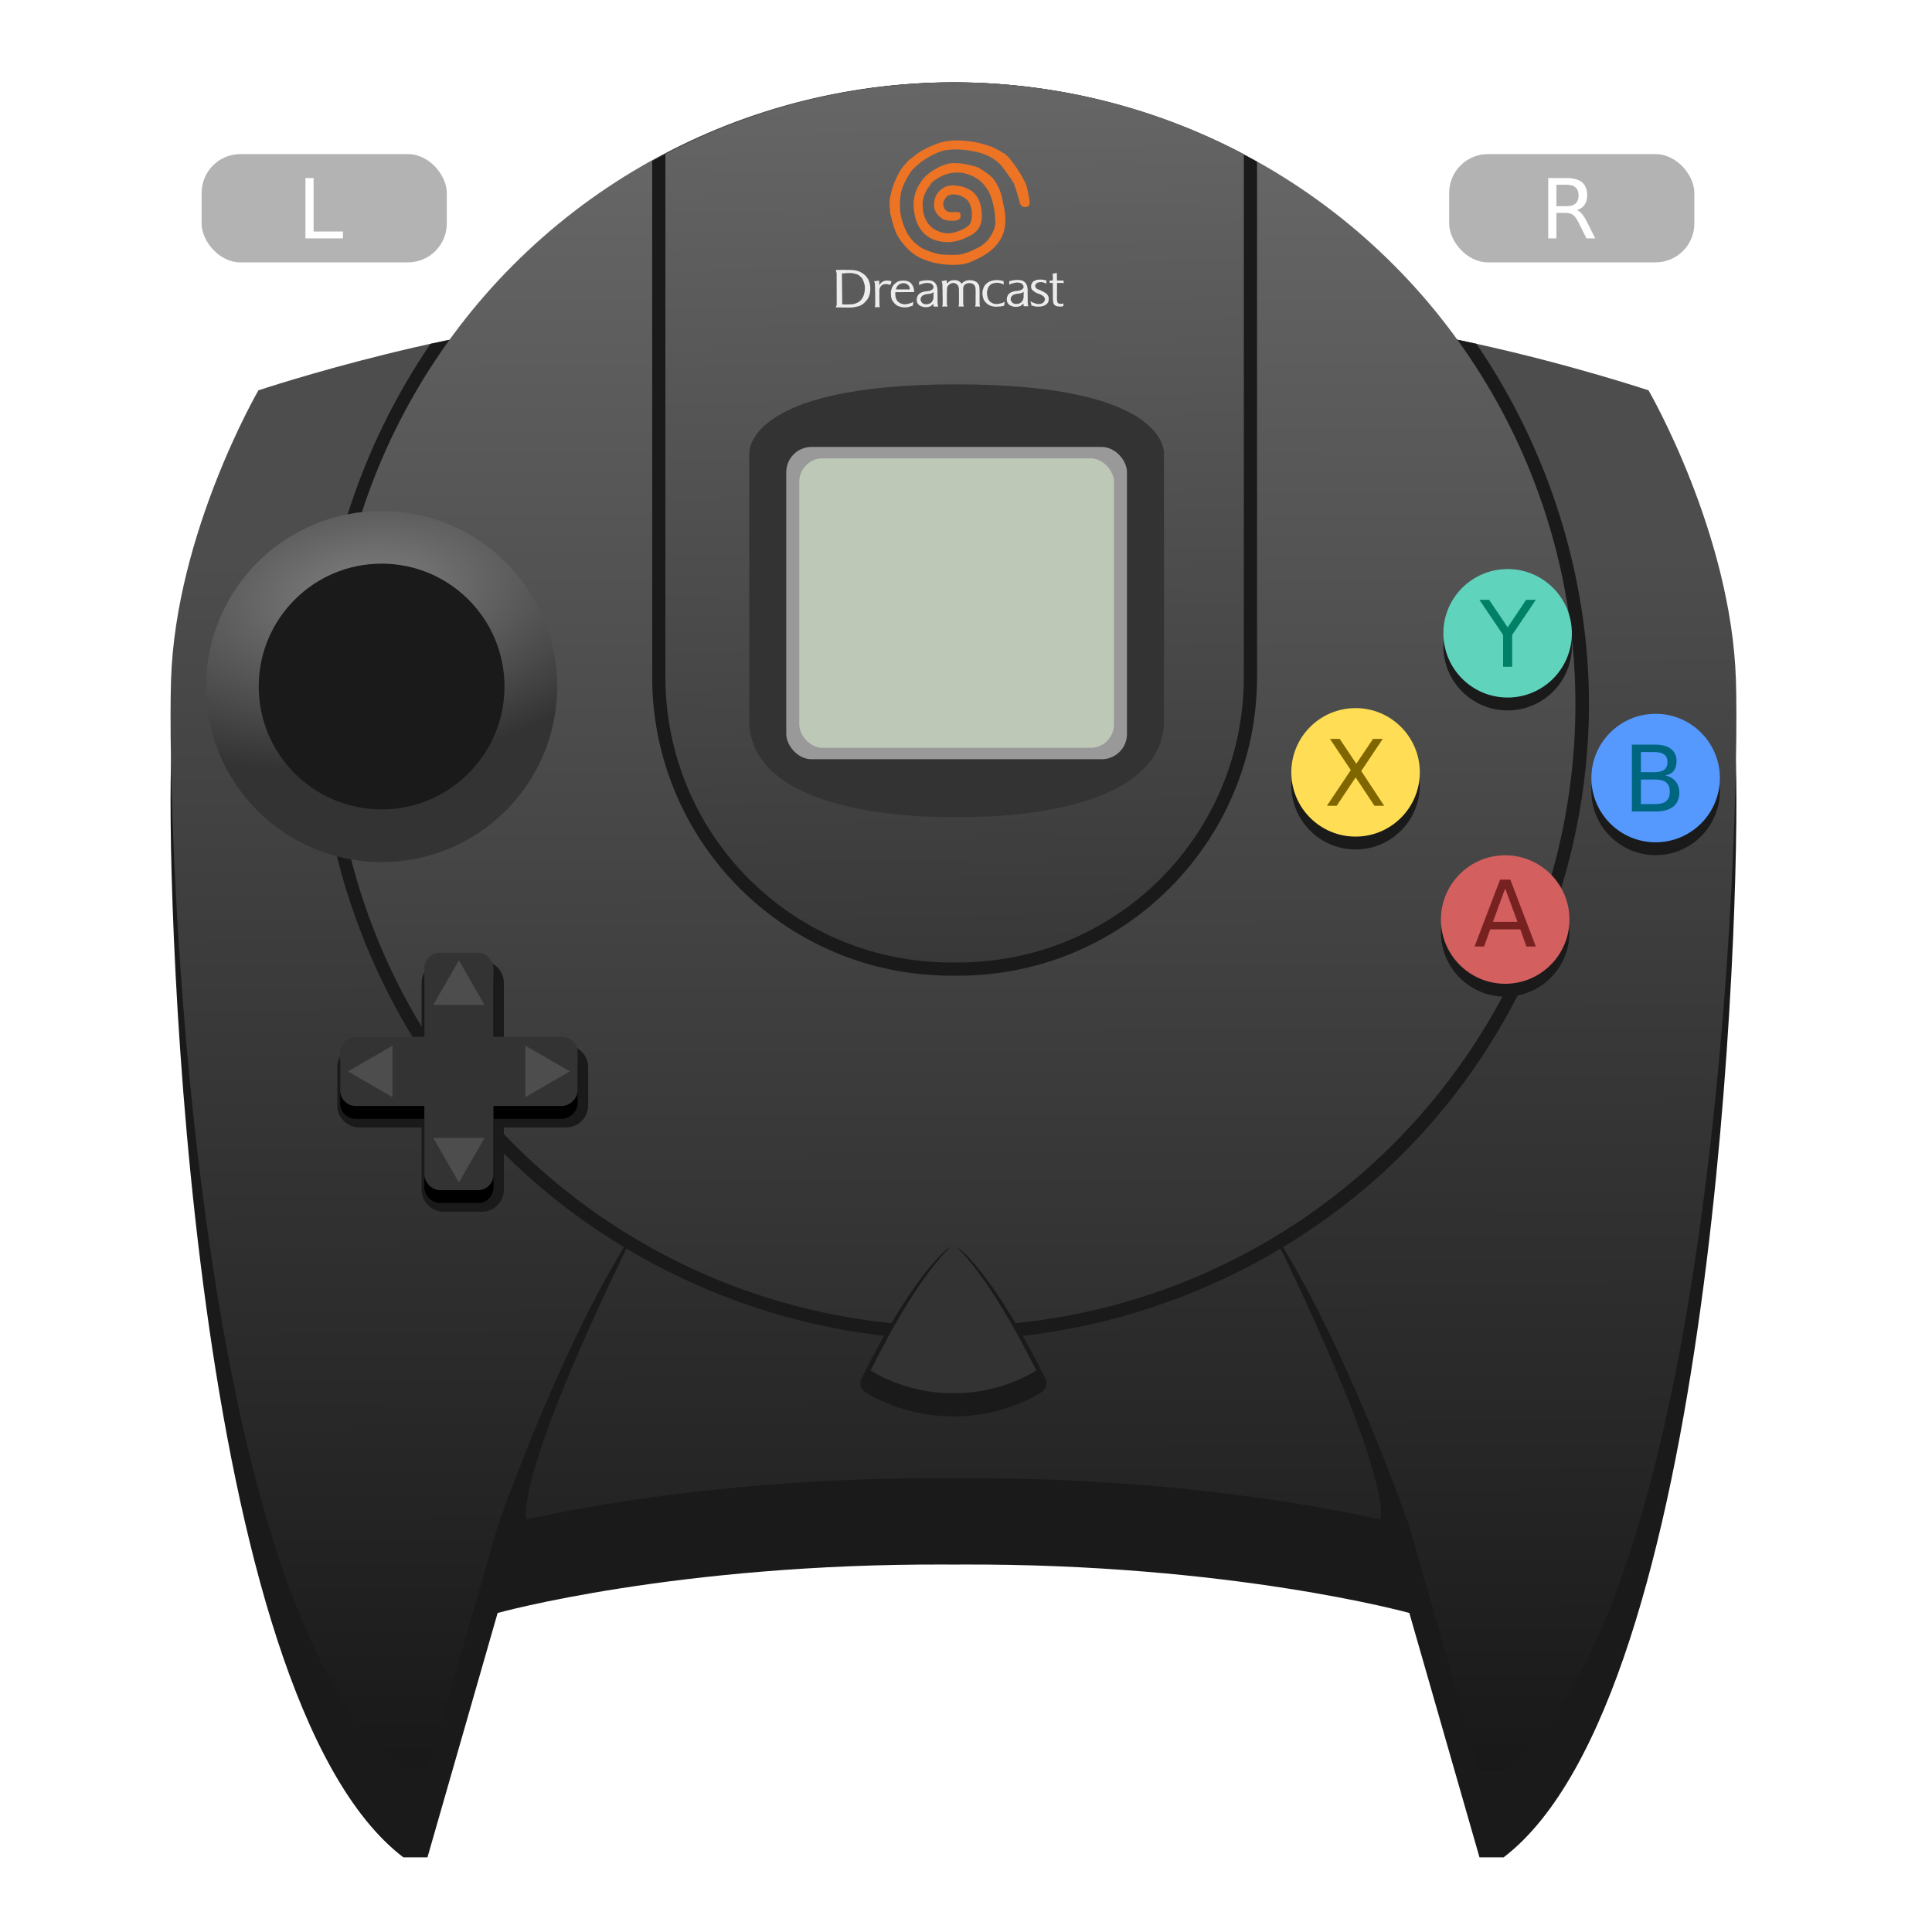 <?xml version="1.0" encoding="UTF-8" standalone="no"?>
<!-- Created with Inkscape (http://www.inkscape.org/) -->

<svg
   xmlns:dc="http://purl.org/dc/elements/1.1/"
   xmlns:cc="http://creativecommons.org/ns#"
   xmlns:rdf="http://www.w3.org/1999/02/22-rdf-syntax-ns#"
   xmlns:svg="http://www.w3.org/2000/svg"
   xmlns="http://www.w3.org/2000/svg"
   xmlns:xlink="http://www.w3.org/1999/xlink"
   xmlns:sodipodi="http://sodipodi.sourceforge.net/DTD/sodipodi-0.dtd"
   xmlns:inkscape="http://www.inkscape.org/namespaces/inkscape"
   width="600"
   height="600"
   viewBox="0 0 158.75 158.75"
   version="1.1"
   id="svg8"
   sodipodi:docname="dreamcast-black.svg"
   inkscape:version="0.92.3 (2405546, 2018-03-11)">
  <defs
     id="defs2">
    <linearGradient
       inkscape:collect="always"
       id="linearGradient2647">
      <stop
         style="stop-color:#666666;stop-opacity:1"
         offset="0"
         id="stop2643" />
      <stop
         style="stop-color:#333333;stop-opacity:1"
         offset="1"
         id="stop2645" />
    </linearGradient>
    <linearGradient
       inkscape:collect="always"
       id="linearGradient2637">
      <stop
         style="stop-color:#808080;stop-opacity:1"
         offset="0"
         id="stop2633" />
      <stop
         style="stop-color:#333333;stop-opacity:1"
         offset="1"
         id="stop2635" />
    </linearGradient>
    <linearGradient
       inkscape:collect="always"
       id="linearGradient2629">
      <stop
         style="stop-color:#666666;stop-opacity:1"
         offset="0"
         id="stop2625" />
      <stop
         style="stop-color:#1a1a1a;stop-opacity:1"
         offset="1"
         id="stop2627" />
    </linearGradient>
    <linearGradient
       inkscape:collect="always"
       id="linearGradient2621">
      <stop
         style="stop-color:#4d4d4d;stop-opacity:1"
         offset="0"
         id="stop2617" />
      <stop
         style="stop-color:#000000;stop-opacity:1"
         offset="1"
         id="stop2619" />
    </linearGradient>
    <inkscape:path-effect
       effect="bspline"
       id="path-effect1007"
       is_visible="true"
       weight="33.333"
       steps="2"
       helper_size="0"
       apply_no_weight="true"
       apply_with_weight="true"
       only_selected="false" />
    <linearGradient
       inkscape:collect="always"
       xlink:href="#linearGradient2621"
       id="linearGradient2623"
       x1="217.825"
       y1="63.068"
       x2="218.359"
       y2="208.997"
       gradientUnits="userSpaceOnUse"
       gradientTransform="translate(-163.302,-17.105)" />
    <linearGradient
       inkscape:collect="always"
       xlink:href="#linearGradient2629"
       id="linearGradient2631"
       x1="216.891"
       y1="30.335"
       x2="217.023"
       y2="164.363"
       gradientUnits="userSpaceOnUse"
       gradientTransform="translate(-163.302,-17.105)" />
    <radialGradient
       inkscape:collect="always"
       xlink:href="#linearGradient2637"
       id="radialGradient2641"
       cx="193.723"
       cy="65.564"
       fx="193.723"
       fy="65.564"
       r="14.426"
       gradientUnits="userSpaceOnUse"
       gradientTransform="matrix(1.815,-0.241,0.132,0.991,-330.25,30.325)" />
    <linearGradient
       inkscape:collect="always"
       xlink:href="#linearGradient2647"
       id="linearGradient2649"
       x1="913.668"
       y1="90.223"
       x2="919.239"
       y2="392.919"
       gradientUnits="userSpaceOnUse"
       gradientTransform="matrix(0.265,0,0,0.265,-163.302,-17.105)" />
  </defs>
  <sodipodi:namedview
     id="base"
     pagecolor="#ffffff"
     bordercolor="#666666"
     borderopacity="1.0"
     inkscape:pageopacity="0.0"
     inkscape:pageshadow="2"
     inkscape:zoom="0.98994949"
     inkscape:cx="510.31321"
     inkscape:cy="218.48656"
     inkscape:document-units="mm"
     inkscape:current-layer="layer2"
     showgrid="false"
     units="px"
     inkscape:window-width="1877"
     inkscape:window-height="1081"
     inkscape:window-x="1210"
     inkscape:window-y="935"
     inkscape:window-maximized="0"
     inkscape:lockguides="true" />
  <g
     inkscape:groupmode="layer"
     id="layer2"
     inkscape:label="Layer 2"
     style="display:inline">
    <path
       style="fill:#1a1a1a;stroke:none;stroke-width:0.265px;stroke-linecap:butt;stroke-linejoin:miter;stroke-opacity:1"
       d="m 51.841,32.95 c -12.843,0.077 -30.607,6.017 -30.607,6.017 0,0 -6.803,11.743 -7.181,23.866 -0.378,12.122 1.701,76.522 19.088,89.781 h 1.984 l 5.764,-20.078 c 0,0 14.656,-4.08 36.928,-3.982 v 0.005 c 0.178,-0.002 0.352,-7.9e-4 0.529,-0.002 0.177,0.001 0.351,2.3e-4 0.529,0.002 v -0.005 c 22.273,-0.098 36.928,3.982 36.928,3.982 l 5.764,20.078 h 1.984 c 17.387,-13.259 19.466,-77.658 19.088,-89.781 -0.378,-12.122 -7.181,-23.866 -7.181,-23.866 0,0 -24.953,-8.344 -37.092,-5.382 -7.752,1.891 -19.215,13.499 -20.02,14.322 -0.803,-0.821 -12.268,-12.43 -20.02,-14.322 -1.897,-0.463 -4.106,-0.649 -6.484,-0.635 z"
       id="path1003-8-6"
       inkscape:connector-curvature="0" />
    <path
       style="fill:url(#linearGradient2623);fill-opacity:1;stroke:none;stroke-width:0.265px;stroke-linecap:butt;stroke-linejoin:miter;stroke-opacity:1"
       d="m 51.841,26.07 c -12.843,0.077 -30.607,6.004 -30.607,6.004 0,0 -6.803,11.717 -7.181,23.812 -0.378,12.095 1.701,76.351 19.088,89.58 h 1.984 l 5.764,-20.033 c 0,0 14.656,-4.071 36.928,-3.973 v 0.005 c 0.178,-0.002 0.352,-8e-4 0.529,-0.002 0.177,0.001 0.351,2.3e-4 0.529,0.002 v -0.005 c 22.273,-0.098 36.928,3.973 36.928,3.973 l 5.764,20.033 h 1.984 c 17.387,-13.229 19.466,-77.485 19.088,-89.58 -0.378,-12.095 -7.181,-23.812 -7.181,-23.812 0,0 -24.953,-8.325 -37.092,-5.37 -7.752,1.887 -19.215,13.469 -20.02,14.29 -0.803,-0.819 -12.268,-12.402 -20.02,-14.29 -1.897,-0.462 -4.106,-0.648 -6.484,-0.634 z"
       id="path1003-8"
       inkscape:connector-curvature="0" />
    <path
       style="fill:#1a1a1a;stroke:none;stroke-width:0.265px;stroke-linecap:butt;stroke-linejoin:miter;stroke-opacity:1"
       d="m 51.841,26.07 c -5.188,0.031 -11.166,1.02 -16.465,2.184 -5.923,8.664 -9.247,19.114 -9.247,29.617 2.65e-4,13.67 5.627,27.257 15.294,36.923 9.666,9.666 23.253,15.293 36.923,15.294 13.671,2e-4 27.256,-5.627 36.923,-15.294 9.667,-9.666 15.295,-23.252 15.295,-36.923 1.6e-4,-10.504 -3.325,-20.957 -9.25,-29.622 C 113.588,26.553 104.396,25.236 98.366,26.704 90.614,28.591 79.15,40.173 78.346,40.994 77.542,40.174 66.077,28.591 58.325,26.704 56.428,26.242 54.219,26.056 51.841,26.07 Z"
       id="path1003-8-8"
       inkscape:connector-curvature="0" />
    <path
       style="fill:#1a1a1a;stroke:none;stroke-width:0.265px;stroke-linecap:butt;stroke-linejoin:miter;stroke-opacity:1"
       d="m 40.888,125.434 c 0,0 5.386,-15.592 11.528,-24.757 0,0 -9.827,19.466 -9.166,24.285 z"
       id="path878-5"
       inkscape:connector-curvature="0" />
    <path
       style="fill:#1a1a1a;stroke:none;stroke-width:0.265px;stroke-linecap:butt;stroke-linejoin:miter;stroke-opacity:1"
       d="m 115.803,125.434 c 0,0 -5.386,-15.592 -11.528,-24.757 0,0 9.827,19.466 9.166,24.285 z"
       id="path878-5-8"
       inkscape:connector-curvature="0" />
    <circle
       style="opacity:1;fill:url(#linearGradient2631);fill-opacity:1;stroke:none;stroke-width:0.562;stroke-linejoin:round;stroke-miterlimit:4;stroke-dasharray:none;stroke-opacity:1"
       id="path1028-6"
       cx="78.345"
       cy="57.871"
       r="51.105" />
    <path
       style="opacity:1;fill:#1a1a1a;fill-opacity:1;stroke:none;stroke-width:0.562;stroke-linejoin:round;stroke-miterlimit:4;stroke-dasharray:none;stroke-opacity:1"
       d="M 78.345,6.766 A 51.105,51.105 0 0 0 53.589,13.229 V 55.603 c 0,13.591 10.977,24.566 24.569,24.566 h 0.566 c 13.591,0 24.566,-10.975 24.566,-24.566 V 13.294 A 51.105,51.105 0 0 0 78.345,6.766 Z"
       id="path1028-6-3"
       inkscape:connector-curvature="0" />
    <path
       style="opacity:1;fill:url(#linearGradient2649);fill-opacity:1;stroke:none;stroke-width:0.693;stroke-linejoin:round;stroke-miterlimit:4;stroke-dasharray:none;stroke-opacity:1"
       d="M 78.44,6.766 A 51.105,51.105 0 0 0 54.675,12.661 v 42.942 c 0,13.009 10.473,23.481 23.481,23.481 h 0.567 c 13.009,0 23.481,-10.473 23.481,-23.481 V 12.667 A 51.105,51.105 0 0 0 78.44,6.766 Z"
       id="rect1045-2"
       inkscape:connector-curvature="0" />
    <circle
       style="opacity:1;fill:url(#radialGradient2641);fill-opacity:1;stroke:none;stroke-width:0.543;stroke-linejoin:round;stroke-miterlimit:4;stroke-dasharray:none;stroke-opacity:1"
       id="path984-7"
       cx="31.356"
       cy="56.411"
       r="14.426" />
    <circle
       style="opacity:1;fill:#1a1a1a;fill-opacity:1;stroke:none;stroke-width:0.38;stroke-linejoin:round;stroke-miterlimit:4;stroke-dasharray:none;stroke-opacity:1"
       id="path984-4-2"
       cx="31.356"
       cy="56.411"
       r="10.097" />
    <path
       sodipodi:type="inkscape:offset"
       inkscape:radius="0.84517795"
       inkscape:original="M 241.64648 120.94336 C 241.40393 121.13306 238.84409 123.2532 234.84375 131.29883 C 234.84375 131.29883 237.61368 133.20144 241.64648 133.16797 C 245.67927 133.20147 248.44922 131.29883 248.44922 131.29883 C 244.44888 123.2532 241.88902 121.13306 241.64648 120.94336 z "
       style="fill:#1a1a1a;stroke:none;stroke-width:0.265px;stroke-linecap:butt;stroke-linejoin:miter;stroke-opacity:1"
       id="path2059-2"
       d="m 241.615,120.1 a 0.845,0.845 0 0 0 -0.49,0.178 c -0.377,0.295 -2.999,2.523 -7.037,10.645 a 0.845,0.845 0 0 0 0.277,1.074 c 0,0 2.984,2.051 7.281,2.018 4.297,0.033 7.281,-2.018 7.281,-2.018 a 0.845,0.845 0 0 0 0.277,-1.074 c -4.038,-8.121 -6.661,-10.35 -7.037,-10.645 a 0.845,0.845 0 0 0 -0.553,-0.178 z"
       transform="translate(-163.302,-17.634)" />
    <circle
       style="opacity:1;fill:#1a1a1a;fill-opacity:1;stroke:none;stroke-width:0.529;stroke-linejoin:round;stroke-miterlimit:4;stroke-dasharray:none;stroke-opacity:1"
       id="path2172"
       cx="111.385"
       cy="64.521"
       r="5.279" />
    <circle
       style="opacity:1;fill:#1a1a1a;fill-opacity:1;stroke:none;stroke-width:0.529;stroke-linejoin:round;stroke-miterlimit:4;stroke-dasharray:none;stroke-opacity:1"
       id="path2172-9"
       cx="123.679"
       cy="76.615"
       r="5.279" />
    <circle
       style="opacity:1;fill:#1a1a1a;fill-opacity:1;stroke:none;stroke-width:0.529;stroke-linejoin:round;stroke-miterlimit:4;stroke-dasharray:none;stroke-opacity:1"
       id="path2172-9-4"
       cx="136.04"
       cy="64.989"
       r="5.279" />
    <circle
       style="opacity:1;fill:#1a1a1a;fill-opacity:1;stroke:none;stroke-width:0.529;stroke-linejoin:round;stroke-miterlimit:4;stroke-dasharray:none;stroke-opacity:1"
       id="path2172-9-4-4"
       cx="123.879"
       cy="53.096"
       r="5.279" />
    <circle
       style="opacity:1;fill:#ffdd55;fill-opacity:1;stroke:none;stroke-width:0.529;stroke-linejoin:round;stroke-miterlimit:4;stroke-dasharray:none;stroke-opacity:1"
       id="path2172-6"
       cx="111.385"
       cy="63.463"
       r="5.279"
       inkscape:label="btnX"
       class="theme-button"
       ojd-button="X" />
    <circle
       style="opacity:1;fill:#d35f5f;fill-opacity:1;stroke:none;stroke-width:0.529;stroke-linejoin:round;stroke-miterlimit:4;stroke-dasharray:none;stroke-opacity:1"
       id="path2172-9-8"
       cx="123.679"
       cy="75.557"
       r="5.279"
       inkscape:label="btnA"
       class="theme-button"
       ojd-button="A" />
    <circle
       style="opacity:1;fill:#5599ff;fill-opacity:1;stroke:none;stroke-width:0.529;stroke-linejoin:round;stroke-miterlimit:4;stroke-dasharray:none;stroke-opacity:1"
       id="path2172-9-4-46"
       cx="136.04"
       cy="63.931"
       r="5.279"
       inkscape:label="btnB"
       class="theme-button"
       ojd-button="B" />
    <circle
       style="opacity:1;fill:#5fd3bc;fill-opacity:1;stroke:none;stroke-width:0.529;stroke-linejoin:round;stroke-miterlimit:4;stroke-dasharray:none;stroke-opacity:1"
       id="path2172-9-4-4-6"
       cx="123.879"
       cy="52.037"
       r="5.279"
       inkscape:label="btnY"
       class="theme-button"
       ojd-button="Y" />
    <path
       style="fill:#333333;fill-opacity:1;stroke:none;stroke-width:0.265px;stroke-linecap:butt;stroke-linejoin:miter;stroke-opacity:1"
       d="m 78.604,31.581 c -17.64,0 -17.038,5.746 -17.038,5.746 v 22.116 c 0.401,8.285 17.038,7.684 17.038,7.684 0,0 16.638,0.601 17.039,-7.684 V 37.327 c 0,0 0.601,-5.746 -17.039,-5.746 z"
       id="path2245-9"
       inkscape:connector-curvature="0" />
    <rect
       style="opacity:1;fill:#999999;fill-opacity:1;stroke:none;stroke-width:0.529;stroke-linejoin:round;stroke-miterlimit:4;stroke-dasharray:none;stroke-opacity:1"
       id="rect2263-3"
       width="27.996"
       height="25.658"
       x="64.606"
       y="36.726"
       ry="2.071" />
    <rect
       style="opacity:1;fill:#bec8b7;fill-opacity:1;stroke:none;stroke-width:0.49;stroke-linejoin:round;stroke-miterlimit:4;stroke-dasharray:none;stroke-opacity:1"
       id="rect2263-3-8"
       width="25.858"
       height="23.787"
       x="65.675"
       y="37.662"
       ry="1.92" />
    <path
       inkscape:connector-curvature="0"
       id="path2310"
       style="fill:#ececec;fill-opacity:1;fill-rule:nonzero;stroke:none;stroke-width:0.002"
       d="m 76.506,24.871 c -0.025,0.009 -0.074,0.055 -0.097,0.062 -0.067,0.022 -0.116,0.051 -0.161,0.058 -0.059,0.009 -0.116,0.013 -0.171,0.013 -0.088,0 -0.168,-0.021 -0.224,-0.06 -0.057,-0.04 -0.057,-0.019 -0.1,-0.077 -0.044,-0.058 -0.105,-0.146 -0.108,-0.225 -0.002,-0.051 -0.004,-0.101 0.011,-0.147 0.013,-0.038 0.026,-0.073 0.059,-0.11 0.034,-0.038 0.073,-0.087 0.124,-0.119 0.051,-0.032 0.103,-0.041 0.192,-0.073 0.041,-0.016 0.108,-0.027 0.21,-0.04 0.048,-0.006 0.165,-0.01 0.198,-0.023 0.034,-0.013 0.072,-0.016 0.1,-0.03 0.028,-0.014 0.059,-0.023 0.081,-0.039 0.022,-0.016 0.043,-0.027 0.086,-0.067 l -8.2e-4,0.429 c 0,0 -0.013,0.18 -0.075,0.288 -0.062,0.108 -0.125,0.159 -0.125,0.159 z m -0.988,-1.451 c 0.094,-0.043 0.166,-0.074 0.23,-0.096 0.063,-0.021 0.139,-0.04 0.228,-0.055 0.088,-0.015 0.158,-0.026 0.242,-0.026 0.091,0 0.204,0.032 0.271,0.053 0.068,0.02 0.119,0.092 0.162,0.143 0.043,0.051 0.047,0.073 0.05,0.145 0.001,0.029 0.005,0.044 -0.003,0.073 -0.008,0.029 -0.021,0.039 -0.04,0.068 -0.018,0.028 -0.039,0.053 -0.061,0.072 -0.023,0.02 -0.049,0.037 -0.08,0.051 -0.03,0.015 -0.066,0.029 -0.105,0.045 -0.039,0.015 -0.088,0.012 -0.144,0.026 -0.185,0.026 -0.33,0.036 -0.409,0.065 -0.079,0.029 -0.134,0.042 -0.193,0.071 -0.059,0.029 -0.091,0.054 -0.144,0.1 -0.053,0.045 -0.074,0.079 -0.102,0.125 -0.028,0.045 -0.05,0.095 -0.065,0.151 -0.015,0.055 -0.035,0.123 -0.032,0.188 0.004,0.112 0.016,0.2 0.069,0.296 0.053,0.095 0.137,0.178 0.238,0.224 0.102,0.046 0.232,0.101 0.41,0.101 0.053,0 0.11,-0.003 0.169,-0.007 0.06,-0.005 0.115,-0.026 0.209,-0.046 0.043,-0.028 0.113,-0.07 0.181,-0.126 0.068,-0.057 0.102,-0.095 0.102,-0.095 l -2.8e-4,0.225 c 0.077,-0.003 0.14,0.004 0.182,0.004 0.044,0 0.135,-0.006 0.206,-0.004 -0.033,-0.166 -0.048,-0.178 -0.047,-0.3 0.002,-0.201 -0.013,-0.634 -0.009,-0.871 0.004,-0.237 -0.001,-0.171 -0.005,-0.272 -0.003,-0.08 -0.038,-0.219 -0.063,-0.289 -0.025,-0.07 -0.071,-0.123 -0.12,-0.196 -0.048,-0.071 -0.178,-0.162 -0.281,-0.186 -0.103,-0.024 -0.176,-0.049 -0.293,-0.049 -0.109,0 -0.278,0.009 -0.393,0.026 -0.114,0.016 -0.196,0.038 -0.351,0.083 -0.008,0.126 -5.5e-4,0.219 -0.009,0.283" />
    <path
       inkscape:connector-curvature="0"
       id="path2312"
       style="fill:#ececec;fill-opacity:1;fill-rule:nonzero;stroke:none;stroke-width:0.002"
       d="m 83.909,24.844 c -0.024,0.009 -0.075,0.055 -0.097,0.063 -0.067,0.022 -0.116,0.051 -0.161,0.058 -0.06,0.009 -0.116,0.013 -0.171,0.013 -0.088,0 -0.168,-0.021 -0.224,-0.06 -0.057,-0.04 -0.057,-0.019 -0.101,-0.077 -0.044,-0.058 -0.105,-0.146 -0.108,-0.225 -0.002,-0.051 -0.004,-0.101 0.011,-0.147 0.013,-0.038 0.026,-0.072 0.059,-0.11 0.034,-0.038 0.073,-0.087 0.124,-0.119 0.051,-0.032 0.104,-0.041 0.192,-0.073 0.041,-0.016 0.108,-0.027 0.21,-0.04 0.048,-0.006 0.165,-0.01 0.199,-0.023 0.034,-0.012 0.069,-0.018 0.097,-0.032 0.028,-0.014 0.061,-0.021 0.084,-0.037 0.022,-0.016 0.043,-0.028 0.087,-0.067 l -8.2e-4,0.43 c 0,0 -0.013,0.18 -0.075,0.288 -0.062,0.108 -0.125,0.159 -0.125,0.159 z m -0.99,-1.452 c 0.094,-0.043 0.166,-0.074 0.23,-0.096 0.064,-0.021 0.14,-0.04 0.228,-0.055 0.089,-0.015 0.158,-0.026 0.243,-0.026 0.091,0 0.204,0.032 0.272,0.053 0.068,0.02 0.119,0.092 0.162,0.143 0.043,0.051 0.047,0.092 0.05,0.163 10e-4,0.029 0.005,0.043 -0.003,0.073 -0.008,0.029 -0.021,0.021 -0.04,0.05 -0.018,0.028 -0.039,0.052 -0.061,0.072 -0.023,0.02 -0.049,0.037 -0.08,0.051 -0.031,0.015 -0.066,0.03 -0.105,0.045 -0.04,0.016 -0.088,0.012 -0.144,0.026 -0.185,0.026 -0.33,0.036 -0.41,0.065 -0.079,0.028 -0.134,0.042 -0.194,0.071 -0.059,0.029 -0.09,0.054 -0.144,0.099 -0.053,0.045 -0.074,0.08 -0.102,0.125 -0.028,0.045 -0.05,0.095 -0.065,0.151 -0.015,0.056 -0.035,0.123 -0.032,0.188 0.004,0.112 0.016,0.2 0.069,0.296 0.053,0.095 0.137,0.178 0.239,0.224 0.102,0.047 0.232,0.101 0.411,0.101 0.053,0 0.11,-0.003 0.169,-0.008 0.06,-0.005 0.116,-0.026 0.21,-0.046 0.043,-0.028 0.113,-0.069 0.182,-0.126 0.068,-0.057 0.103,-0.094 0.103,-0.094 l -3e-4,0.225 c 0.077,-0.003 0.14,0.003 0.182,0.003 0.045,0 0.136,-0.006 0.206,-0.003 -0.033,-0.166 -0.048,-0.178 -0.047,-0.3 0.002,-0.201 -0.013,-0.634 -0.009,-0.871 0.004,-0.237 -0.001,-0.171 -0.005,-0.271 -0.003,-0.08 -0.038,-0.219 -0.063,-0.289 -0.025,-0.07 -0.071,-0.123 -0.121,-0.196 -0.048,-0.071 -0.178,-0.161 -0.281,-0.185 -0.103,-0.024 -0.176,-0.05 -0.293,-0.05 -0.109,0 -0.279,0.009 -0.394,0.026 -0.115,0.017 -0.197,0.038 -0.351,0.083 -0.008,0.126 -5.4e-4,0.219 -0.009,0.283" />
    <path
       inkscape:connector-curvature="0"
       id="path2314"
       style="fill:#ececec;fill-opacity:1;fill-rule:nonzero;stroke:none;stroke-width:0.002"
       d="m 77.409,25.19 0.046,-0.151 c 0.002,-0.067 0.003,-0.283 0.004,-0.428 l -0.022,-1.221 c -0.003,-0.109 -0.061,-0.239 -0.064,-0.296 0.061,0.002 0.196,-0.02 0.259,-0.043 0.051,-0.019 0.108,-0.019 0.16,-0.02 l -10e-4,0.284 c 0.041,-0.082 0.115,-0.091 0.149,-0.139 0.034,-0.048 0.07,-0.046 0.126,-0.087 0.057,-0.041 0.092,-0.042 0.168,-0.053 0.093,-0.013 0.151,-0.018 0.232,-0.018 0.056,0 0.111,0.007 0.166,0.022 0.055,0.015 0.106,0.035 0.153,0.061 0.047,0.026 0.088,0.056 0.122,0.089 0.034,0.033 0.071,0.051 0.102,0.109 0.011,0.019 0.094,-0.092 0.21,-0.159 0.116,-0.067 0.253,-0.118 0.399,-0.118 0.093,0 0.303,0.012 0.392,0.046 0.089,0.033 0.216,0.082 0.27,0.144 0.054,0.063 0.07,0.091 0.119,0.143 0.061,0.064 0.08,0.226 0.082,0.294 0.003,0.07 0.01,0.176 0.01,0.318 l 5.7e-4,1.004 c 2.7e-4,0.097 0.028,0.108 0.045,0.218 -0.069,-0.003 -0.16,-0.004 -0.199,-0.004 -0.042,0 -0.14,0.001 -0.222,0.004 0.054,-0.172 0.043,-0.113 0.048,-0.219 l 0.004,-0.911 c 0.001,-0.131 0,-0.207 -0.004,-0.302 -0.003,-0.085 -0.028,-0.18 -0.045,-0.228 -0.017,-0.048 -0.103,-0.137 -0.139,-0.175 -0.036,-0.038 -0.09,-0.046 -0.141,-0.066 -0.051,-0.02 -0.134,-0.024 -0.199,-0.024 -0.052,0 -0.118,0.009 -0.161,0.022 -0.041,0.013 -0.082,0.022 -0.119,0.048 -0.042,0.028 -0.079,0.044 -0.111,0.085 -0.032,0.04 -0.059,0.084 -0.08,0.134 -0.023,0.051 -0.023,0.128 -0.028,0.211 -0.005,0.089 0.005,0.204 0.002,0.332 -0.004,0.135 -0.004,0.672 -2.7e-4,0.893 l 0.062,0.199 c -0.075,-0.003 -0.187,-0.004 -0.225,-0.004 -0.035,0 -0.131,0.001 -0.214,0.004 0.006,-0.181 0.028,-0.016 0.029,-0.207 l 0.004,-0.824 c 2.7e-4,-0.163 -0.002,-0.303 -0.006,-0.418 -0.003,-0.075 -0.012,-0.101 -0.027,-0.153 -0.015,-0.052 -0.041,-0.118 -0.079,-0.161 -0.037,-0.043 -0.119,-0.113 -0.17,-0.135 -0.051,-0.023 -0.124,-0.04 -0.186,-0.04 -0.067,0 -0.11,0.007 -0.167,0.033 -0.057,0.026 -0.109,0.037 -0.156,0.087 -0.047,0.05 -0.086,0.055 -0.118,0.128 -0.031,0.072 -0.054,0.057 -0.068,0.174 -0.014,0.117 -0.021,0.543 -0.02,0.835 8.2e-4,0.172 0.002,0.328 0.005,0.469 0.002,0.097 0.042,0.131 0.045,0.212 -0.084,-0.003 -0.178,-0.004 -0.209,-0.004 -0.034,0 -0.149,0.001 -0.234,0.004" />
    <path
       inkscape:connector-curvature="0"
       id="path2316"
       style="fill:#ececec;fill-opacity:1;fill-rule:nonzero;stroke:none;stroke-width:0.002"
       d="m 82.56,24.8 c -0.002,0.023 -0.014,0.075 -0.023,0.139 -0.008,0.064 -0.026,0.117 -0.031,0.179 -0.093,0.024 -0.193,0.052 -0.28,0.06 -0.087,0.009 -0.323,0.024 -0.389,0.024 -0.14,0 -0.302,-0.029 -0.422,-0.071 -0.12,-0.042 -0.269,-0.122 -0.361,-0.219 -0.092,-0.097 -0.195,-0.193 -0.242,-0.336 -0.047,-0.144 -0.08,-0.281 -0.086,-0.441 -0.008,-0.214 0.026,-0.286 0.086,-0.479 0.06,-0.193 0.212,-0.331 0.353,-0.441 0.141,-0.109 0.466,-0.202 0.716,-0.202 0.184,0 0.399,0.031 0.576,0.085 0.012,0.125 0.017,0.193 0.026,0.274 -0.125,-0.044 -0.238,-0.095 -0.316,-0.111 -0.078,-0.015 -0.177,-0.03 -0.243,-0.03 -0.114,0 -0.355,0.05 -0.443,0.097 -0.088,0.047 -0.162,0.113 -0.222,0.199 -0.06,0.086 -0.108,0.206 -0.132,0.324 -0.023,0.118 -0.033,0.128 -0.028,0.25 0.006,0.165 0.035,0.309 0.084,0.433 0.05,0.124 0.133,0.244 0.248,0.312 0.116,0.068 0.251,0.134 0.392,0.134 0.137,0 0.425,-0.014 0.738,-0.18" />
    <path
       inkscape:connector-curvature="0"
       id="path2318"
       style="fill:#ececec;fill-opacity:1;fill-rule:nonzero;stroke:none;stroke-width:0.002"
       d="m 84.758,25.11 -0.03,-0.145 c -8.3e-4,-0.017 -0.039,-0.114 -0.055,-0.206 0.243,0.133 0.498,0.227 0.682,0.227 0.096,0 0.192,-0.028 0.258,-0.053 0.066,-0.025 0.13,-0.072 0.161,-0.122 0.031,-0.05 0.065,-0.097 0.077,-0.149 0.007,-0.029 0.016,-0.068 0.009,-0.094 -0.008,-0.03 -0.023,-0.113 -0.043,-0.141 -0.02,-0.027 -0.095,-0.091 -0.132,-0.124 -0.037,-0.033 -0.138,-0.082 -0.269,-0.137 -0.132,-0.055 -0.301,-0.109 -0.363,-0.161 -0.061,-0.052 -0.173,-0.112 -0.217,-0.166 -0.044,-0.055 -0.077,-0.109 -0.1,-0.165 -0.022,-0.055 -0.006,-0.139 -0.008,-0.195 -0.004,-0.091 0.054,-0.185 0.107,-0.27 0.054,-0.085 0.146,-0.133 0.252,-0.175 0.106,-0.042 0.232,-0.063 0.378,-0.063 0.163,0 0.319,0.032 0.515,0.07 0.011,0.111 -0.014,0.188 -10e-4,0.28 -0.141,-0.094 -0.298,-0.141 -0.453,-0.141 -0.084,0 -0.169,0.012 -0.239,0.034 -0.07,0.022 -0.148,0.092 -0.18,0.135 -0.031,0.044 -0.049,0.085 -0.046,0.138 0.001,0.034 0.011,0.091 0.024,0.122 0.013,0.031 0.095,0.119 0.139,0.138 0.059,0.026 0.036,0.022 0.09,0.034 0.061,0.013 0.213,0.091 0.357,0.16 0.15,0.071 0.286,0.16 0.334,0.207 0.047,0.047 0.093,0.112 0.137,0.212 0.024,0.055 0.037,0.121 0.037,0.169 0,0.081 -0.021,0.092 -0.019,0.143 0.004,0.099 -0.021,0.136 -0.076,0.221 -0.055,0.085 -0.158,0.166 -0.272,0.213 -0.114,0.047 -0.236,0.085 -0.38,0.085 -0.061,0 -0.202,0.007 -0.285,-5.53e-4 -0.082,-0.008 -0.152,-0.035 -0.21,-0.046 -0.058,-0.011 -0.094,-0.013 -0.18,-0.035" />
    <path
       inkscape:connector-curvature="0"
       id="path2320"
       style="fill:#ececec;fill-opacity:1;fill-rule:nonzero;stroke:none;stroke-width:0.002"
       d="m 87.405,24.93 c -0.012,0.071 -0.03,0.109 -0.043,0.227 -0.087,0.024 -0.126,0.03 -0.178,0.036 -0.051,0.006 -0.1,-0.009 -0.147,-0.009 -0.115,0 -0.208,-0.016 -0.28,-0.049 -0.072,-0.033 -0.128,-0.085 -0.168,-0.157 -0.04,-0.072 -0.069,-0.252 -0.073,-0.376 -5.7e-4,-0.016 -0.001,-0.044 -0.001,-0.085 -2.7e-4,-0.041 -0.003,-0.081 -2.7e-4,-0.324 l -0.008,-0.942 h -0.261 c 0.003,-0.062 0.003,-0.079 0.002,-0.194 l 0.266,-0.009 c 0.002,-0.056 -0.004,-0.231 -0.004,-0.367 0,-0.066 -0.034,-0.128 -0.061,-0.161 0.121,-0.027 0.305,-0.083 0.388,-0.107 -10e-4,0.216 0.014,0.524 0.017,0.636 l 0.542,0.008 c -0.003,0.092 0.007,0.126 0.009,0.209 l -0.15,-0.018 h -0.398 l -0.007,1.194 -0.003,0.1 c 0.004,0.106 0.018,0.242 0.041,0.295 0.023,0.053 0.057,0.073 0.1,0.097 0.044,0.023 0.093,0.029 0.14,0.029 0.032,0 0.081,-0.001 0.119,-0.001 0.038,0 0.065,-0.003 0.158,-0.03" />
    <path
       inkscape:connector-curvature="0"
       id="path2322"
       style="fill:#ececec;fill-opacity:1;fill-rule:nonzero;stroke:none;stroke-width:0.002"
       d="m 75.052,24.809 c -0.013,0.08 -0.039,0.183 -0.05,0.306 -0.123,0.035 -0.327,0.114 -0.418,0.126 -0.091,0.012 -0.181,0.015 -0.272,0.015 -0.162,0 -0.324,-0.04 -0.454,-0.084 -0.131,-0.044 -0.261,-0.135 -0.357,-0.243 -0.096,-0.109 -0.191,-0.227 -0.237,-0.366 -0.045,-0.14 -0.057,-0.281 -0.063,-0.437 -0.008,-0.217 0.027,-0.298 0.093,-0.484 0.067,-0.186 0.207,-0.321 0.351,-0.427 0.144,-0.107 0.331,-0.16 0.559,-0.16 0.118,0 0.253,0.009 0.362,0.048 0.109,0.039 0.201,0.079 0.275,0.158 0.074,0.079 0.137,0.158 0.181,0.274 0.043,0.116 0.053,0.118 0.077,0.253 0.011,0.063 0.019,0.162 0.014,0.212 l -1.545,0.009 c -0.002,0.08 -0.007,0.119 -0.005,0.162 0.006,0.153 0.032,0.303 0.094,0.432 0.062,0.129 0.146,0.212 0.26,0.279 0.114,0.066 0.266,0.124 0.411,0.124 0.167,0 0.473,-0.071 0.724,-0.196 z m -1.428,-1.028 h 1.137 c -0.005,-0.092 0,-0.062 -0.011,-0.113 -0.011,-0.051 -0.025,-0.091 -0.051,-0.146 -0.027,-0.054 -0.073,-0.092 -0.117,-0.132 -0.043,-0.04 -0.095,-0.07 -0.155,-0.091 -0.06,-0.021 -0.149,-0.033 -0.217,-0.033 -0.074,0 -0.14,0.023 -0.205,0.046 -0.066,0.023 -0.123,0.055 -0.173,0.096 -0.05,0.041 -0.091,0.088 -0.124,0.143 -0.034,0.054 -0.058,0.107 -0.073,0.158 -0.006,0.02 -0.007,0.022 -0.006,0.023 5.5e-4,6.02e-4 0.004,-0.002 -0.004,0.05" />
    <path
       inkscape:connector-curvature="0"
       id="path2324"
       style="fill:#ececec;fill-opacity:1;fill-rule:nonzero;stroke:none;stroke-width:0.002"
       d="m 71.873,25.244 c 5.7e-4,-0.041 0.042,-0.099 0.042,-0.139 0.01,-0.682 -0.005,-1.21 -0.021,-1.65 l -0.007,-0.186 -0.065,-0.158 c 0.066,-0.006 0.156,-0.015 0.198,-0.024 0.046,-0.009 0.162,-0.026 0.224,-0.028 l 10e-4,0.39 c 0.045,-0.09 0.047,-0.084 0.083,-0.13 0.035,-0.046 0.092,-0.098 0.137,-0.128 0.045,-0.03 0.096,-0.072 0.154,-0.089 0.058,-0.017 0.111,-0.042 0.175,-0.045 0.051,-0.002 0.098,-0.009 0.228,0.005 0.13,0.014 0.2,0.043 0.228,0.051 0.002,0.052 -0.096,0.293 -0.096,0.293 0,0 -0.093,-0.008 -0.178,-0.043 -0.081,-0.024 -0.137,-0.025 -0.2,-0.025 -0.076,0 -0.165,0.017 -0.225,0.046 -0.06,0.028 -0.116,0.062 -0.162,0.12 -0.046,0.058 -0.076,0.117 -0.104,0.197 -0.023,0.064 -0.015,0.011 -0.025,0.113 -0.01,0.102 -0.001,1.079 0.007,1.299 l 0.039,0.126 c -0.071,-0.003 -0.172,0 -0.215,0 -0.039,0 -0.136,0.001 -0.216,0.004" />
    <path
       inkscape:connector-curvature="0"
       id="path2326"
       style="fill:#ececec;fill-opacity:1;fill-rule:nonzero;stroke:none;stroke-width:0.002"
       d="m 68.673,25.257 0.079,-0.209 -0.007,-2.582 c -0.002,-0.075 -0.037,-0.152 -0.073,-0.283 0.177,0.003 0.475,-0.014 0.6,-0.014 0.079,0 0.195,0.012 0.359,0.009 0.164,-0.003 0.31,0 0.375,0.006 0.233,0.022 0.293,0.034 0.453,0.074 0.122,0.029 0.352,0.152 0.455,0.225 0.103,0.073 0.206,0.156 0.29,0.275 0.083,0.118 0.125,0.156 0.18,0.293 0.075,0.185 0.118,0.387 0.126,0.573 0.01,0.255 -0.017,0.451 -0.091,0.685 -0.073,0.234 -0.236,0.409 -0.393,0.565 -0.157,0.157 -0.329,0.252 -0.53,0.301 -0.201,0.05 -0.427,0.098 -0.677,0.098 l -0.587,-0.005 z m 0.535,-0.245 c 0.171,0.004 0.317,0.003 0.464,0.003 0.123,0 0.267,-0.006 0.395,-0.02 0.128,-0.013 0.218,-0.059 0.319,-0.094 0.1,-0.035 0.203,-0.095 0.297,-0.186 0.094,-0.091 0.171,-0.194 0.228,-0.31 0.058,-0.115 0.1,-0.245 0.125,-0.387 0.025,-0.143 0.035,-0.288 0.029,-0.434 -0.007,-0.165 -0.051,-0.287 -0.096,-0.428 -0.045,-0.141 -0.13,-0.317 -0.246,-0.413 -0.128,-0.105 -0.22,-0.181 -0.351,-0.218 -0.131,-0.037 -0.317,-0.094 -0.53,-0.094 -0.129,0 -0.302,0.009 -0.386,0.019 -0.087,0.01 -0.168,0.021 -0.278,0.024 l 0.029,2.538" />
    <path
       inkscape:connector-curvature="0"
       id="path2328"
       style="fill:#ec7424;fill-opacity:1;fill-rule:nonzero;stroke:none;stroke-width:0.002"
       d="m 78.938,17.765 c 0,-0.364 -0.175,-0.325 -0.29,-0.341 -0.129,-0.018 -0.424,0.037 -0.701,-0.018 -0.321,-0.064 -0.492,-0.516 -0.436,-0.734 0.161,-0.626 0.567,-0.713 0.853,-0.696 0.215,0.013 0.624,0.026 1.116,0.465 0.227,0.202 0.371,0.725 0.376,1.019 0.007,0.373 -0.008,0.792 -0.226,1.026 -0.354,0.381 -1.292,0.713 -1.811,0.688 -2.056,-0.212 -1.992,-2.157 -1.992,-2.157 0,0 -0.162,-0.828 0.535,-1.722 0.057,-0.074 0.151,-0.24 0.221,-0.314 0.077,-0.081 0.129,-0.101 0.216,-0.171 0.085,-0.067 0.174,-0.111 0.267,-0.166 0.224,-0.135 0.465,-0.259 0.705,-0.334 0.354,-0.112 0.704,-0.141 0.989,-0.131 0.855,0.028 1.777,0.495 2.244,1.208 0.067,0.103 0.126,0.169 0.187,0.268 0.061,0.099 0.148,0.269 0.224,0.478 0.111,0.304 0.077,0.179 0.191,0.655 0.079,0.33 0.116,0.538 0.137,0.762 0.01,0.099 0.02,0.204 0.023,0.319 0.01,0.376 0.057,0.465 -0.018,0.752 -0.129,0.489 -0.443,0.978 -0.695,1.226 -0.449,0.444 -0.869,0.582 -1.113,0.709 -0.244,0.127 -0.345,0.146 -0.664,0.258 -0.318,0.112 -0.489,0.131 -1.049,0.128 -0.559,-0.003 -1.007,-0.035 -1.146,-0.073 -0.984,-0.268 -1.337,-0.45 -1.77,-0.793 -1.106,-0.875 -1.328,-2.58 -1.328,-2.58 0,0 -0.123,-0.868 0.074,-1.769 0.106,-0.484 0.584,-1.36 0.867,-1.714 0.238,-0.298 0.782,-0.736 1.106,-0.94 0.325,-0.204 0.793,-0.475 1.328,-0.645 0.261,-0.083 0.459,-0.124 1.059,-0.151 0.683,-0.03 1.698,0.151 2.297,0.335 0.625,0.193 1.199,0.601 1.493,0.921 0.295,0.32 0.959,1.293 1.07,1.493 0.11,0.2 0.431,1.263 0.461,1.401 0.03,0.138 0.079,0.622 0.553,0.59 0.433,-0.03 0.308,-0.536 0.295,-0.627 -0.013,-0.09 -0.17,-0.916 -0.24,-1.139 -0.07,-0.223 -0.405,-0.826 -0.48,-0.946 -0.043,-0.07 -0.344,-0.565 -0.651,-0.959 -0.223,-0.286 -0.443,-0.577 -0.688,-0.725 -0.456,-0.299 -1.045,-0.565 -1.045,-0.565 0,0 -1.008,-0.344 -1.537,-0.405 -0.45,-0.052 -0.938,-0.153 -1.746,-0.098 -0.807,0.054 -1.255,0.273 -1.549,0.393 -0.294,0.12 -0.964,0.413 -1.463,0.823 -0.499,0.41 -0.345,0.203 -0.615,0.504 -0.27,0.301 -0.343,0.38 -0.529,0.639 -0.185,0.259 -0.569,1.025 -0.713,1.536 -0.06,0.214 -0.153,0.525 -0.201,0.836 -0.04,0.262 -0.043,0.523 -0.02,0.725 0.05,0.448 0.025,0.452 0.025,0.452 0,0 0.211,0.868 0.323,1.207 0.112,0.339 0.265,0.839 0.968,1.613 0.703,0.774 1.35,0.979 1.595,1.078 0.245,0.099 1.069,0.387 2.157,0.406 1.258,0.021 1.586,-0.258 1.816,-0.35 0.23,-0.092 1.006,-0.422 1.623,-1.004 0.617,-0.582 0.811,-1.202 0.83,-1.254 0.174,-0.488 0.23,-1.263 0.074,-2.027 -0.105,-0.511 -0.19,-0.964 -0.292,-1.282 -0.174,-0.541 -0.397,-0.849 -0.555,-1.088 -0.152,-0.231 -0.603,-0.573 -0.886,-0.745 -0.138,-0.084 -0.263,-0.182 -0.438,-0.257 -0.184,-0.079 -0.422,-0.135 -0.706,-0.204 -0.259,-0.063 -0.601,-0.119 -0.893,-0.141 -0.255,-0.019 -0.472,-0.006 -0.563,-0.006 -0.128,0 -0.558,0.071 -1.146,0.382 -0.32,0.169 -0.668,0.371 -1.058,0.761 -0.119,0.119 -0.223,0.278 -0.314,0.403 -0.863,1.181 -0.543,2.491 -0.543,2.491 0,0 0.147,1.779 1.715,2.285 0.552,0.178 1.03,0.187 1.439,0.136 0.68,-0.084 1.174,-0.365 1.511,-0.541 0.349,-0.182 0.598,-0.472 0.737,-0.783 0.13,-0.292 0.16,-0.602 0.148,-0.857 -0.007,-0.15 -0.006,-0.339 -0.041,-0.542 -0.088,-0.51 -0.274,-1.016 -0.719,-1.399 -0.015,-0.009 -0.108,-0.075 -0.133,-0.091 -0.078,-0.053 -0.152,-0.085 -0.223,-0.123 -0.38,-0.205 -0.749,-0.271 -1.267,-0.3 -0.191,0.009 -0.473,0.047 -0.626,0.123 -0.61,0.305 -0.945,0.844 -0.919,1.558 0.025,0.676 0.65,1.032 0.756,1.124 0.015,0.013 1.402,0.37 1.434,-0.267" />
    <g
       aria-label="Y"
       style="font-style:normal;font-weight:normal;font-size:7.54px;line-height:1.25;font-family:sans-serif;letter-spacing:0px;word-spacing:0px;fill:#008066;fill-opacity:1;stroke:none;stroke-width:0.188"
       id="text2344"
       transform="translate(-163.527,-15.284)"
       inkscape:label="lblY"
       class="theme-button-label"
       ojd-button="Y">
      <path
         d="m 285.089,64.573 h 0.799 l 1.524,2.261 1.513,-2.261 h 0.799 l -1.944,2.879 v 2.618 H 287.033 v -2.618 z"
         style="fill:#008066;stroke-width:0.188"
         id="path2406"
         inkscape:connector-curvature="0" />
    </g>
    <g
       aria-label="X"
       style="font-style:normal;font-weight:normal;font-size:7.54px;line-height:1.25;font-family:sans-serif;letter-spacing:0px;word-spacing:0px;fill:#806600;fill-opacity:1;stroke:none;stroke-width:0.188"
       id="text2344-0"
       transform="translate(-163.91,-14.906)"
       inkscape:label="lblX"
       class="theme-button-label"
       ojd-button="X">
      <path
         d="m 273.192,75.62 h 0.799 l 1.366,2.043 1.373,-2.043 h 0.799 l -1.767,2.64 1.885,2.857 h -0.799 l -1.546,-2.338 -1.557,2.338 h -0.803 l 1.962,-2.934 z"
         style="fill:#806600;stroke-width:0.188"
         id="path2409"
         inkscape:connector-curvature="0" />
    </g>
    <g
       aria-label="A"
       style="font-style:normal;font-weight:normal;font-size:7.54px;line-height:1.25;font-family:sans-serif;letter-spacing:0px;word-spacing:0px;fill:#782121;fill-opacity:1;stroke:none;stroke-width:0.188"
       id="text2344-0-6"
       transform="translate(-163.769,-15.903)"
       inkscape:label="lblA"
       class="theme-button-label"
       ojd-button="A">
      <path
         d="m 287.448,88.915 -1.009,2.735 h 2.021 z m -0.42,-0.733 h 0.843 l 2.095,5.497 h -0.773 l -0.501,-1.41 h -2.478 l -0.501,1.41 h -0.784 z"
         style="fill:#782121;stroke-width:0.188"
         id="path2400"
         inkscape:connector-curvature="0" />
    </g>
    <g
       aria-label="B"
       style="font-style:normal;font-weight:normal;font-size:7.54px;line-height:1.25;font-family:sans-serif;letter-spacing:0px;word-spacing:0px;fill:#006680;fill-opacity:1;stroke:none;stroke-width:0.188"
       id="text2344-0-6-5"
       transform="translate(-163.214,-16.108)"
       inkscape:label="lblB"
       class="theme-button-label"
       ojd-button="B">
      <path
         d="m 298.048,80.162 v 2.014 h 1.193 q 0.6,0 0.887,-0.247 0.291,-0.25 0.291,-0.762 0,-0.515 -0.291,-0.758 -0.287,-0.247 -0.887,-0.247 z m 0,-2.261 v 1.657 h 1.101 q 0.545,0 0.81,-0.202 0.269,-0.206 0.269,-0.626 0,-0.416 -0.269,-0.622 -0.265,-0.206 -0.81,-0.206 z m -0.744,-0.611 h 1.9 q 0.85,0 1.311,0.353 0.46,0.353 0.46,1.005 0,0.504 -0.236,0.803 -0.236,0.298 -0.692,0.372 0.549,0.118 0.85,0.493 0.306,0.372 0.306,0.931 0,0.736 -0.501,1.138 -0.501,0.401 -1.425,0.401 h -1.973 z"
         style="fill:#006680;stroke-width:0.188"
         id="path2403"
         inkscape:connector-curvature="0" />
    </g>
    <path
       sodipodi:type="inkscape:offset"
       inkscape:radius="2.0203032"
       inkscape:original="M 749.78516 364.51758 C 747.12694 364.51758 744.98633 366.65624 744.98633 369.31445 L 744.98633 390.6543 L 723.64648 390.6543 C 720.98827 390.6543 718.84961 392.79492 718.84961 395.45312 L 718.84961 407.32227 C 718.84961 409.98048 720.98827 412.12109 723.64648 412.12109 L 744.98633 412.12109 L 744.98633 433.45898 C 744.98633 436.1172 747.12694 438.25781 749.78516 438.25781 L 761.6543 438.25781 C 764.31251 438.25781 766.45312 436.1172 766.45312 433.45898 L 766.45312 412.12109 L 787.79297 412.12109 C 790.45119 412.12109 792.58984 409.98048 792.58984 407.32227 L 792.58984 395.45312 C 792.58984 392.79492 790.45119 390.6543 787.79297 390.6543 L 766.45312 390.6543 L 766.45312 369.31445 C 766.45312 366.65624 764.31251 364.51758 761.6543 364.51758 L 749.78516 364.51758 z "
       style="opacity:1;fill:#1a1a1a;fill-opacity:1;stroke:none;stroke-width:1.999;stroke-linejoin:round;stroke-miterlimit:4;stroke-dasharray:none;stroke-opacity:1"
       id="rect2146-64"
       d="m 749.785,362.498 c -3.742,0 -6.818,3.074 -6.818,6.816 v 19.32 h -19.32 c -3.743,0 -6.816,3.077 -6.816,6.818 v 11.869 c 0,3.742 3.074,6.818 6.816,6.818 h 19.32 v 19.318 c 0,3.743 3.076,6.818 6.818,6.818 h 11.869 c 3.743,0 6.818,-3.076 6.818,-6.818 v -19.318 h 19.32 c 3.743,0 6.816,-3.077 6.816,-6.818 v -11.869 c 0,-3.742 -3.074,-6.818 -6.816,-6.818 h -19.32 v -19.32 c 0,-3.743 -3.077,-6.816 -6.818,-6.816 z"
       transform="matrix(0.265,0,0,0.265,-162.243,-17.105)" />
    <g
       id="g2462"
       transform="translate(1.392,1.238)"
       style="fill:#000000">
      <rect
         ry="1.27"
         y="78.101"
         x="33.476"
         height="19.511"
         width="5.679"
         id="rect2146"
         style="opacity:1;fill:#000000;fill-opacity:1;stroke:none;stroke-width:0.529;stroke-linejoin:round;stroke-miterlimit:4;stroke-dasharray:none;stroke-opacity:1" />
      <rect
         transform="rotate(90)"
         ry="1.27"
         y="-46.071"
         x="85.017"
         height="19.511"
         width="5.679"
         id="rect2146-6"
         style="opacity:1;fill:#000000;fill-opacity:1;stroke:none;stroke-width:0.529;stroke-linejoin:round;stroke-miterlimit:4;stroke-dasharray:none;stroke-opacity:1" />
    </g>
    <g
       id="g2462-4"
       transform="rotate(90,36.921,88.643)"
       style="fill:#333333">
      <rect
         ry="1.27"
         y="78.101"
         x="33.476"
         height="19.511"
         width="5.679"
         id="rect2146-2"
         style="opacity:1;fill:#333333;fill-opacity:1;stroke:none;stroke-width:0.529;stroke-linejoin:round;stroke-miterlimit:4;stroke-dasharray:none;stroke-opacity:1" />
      <rect
         transform="rotate(90)"
         ry="1.27"
         y="-46.071"
         x="85.017"
         height="19.511"
         width="5.679"
         id="rect2146-6-7"
         style="opacity:1;fill:#333333;fill-opacity:1;stroke:none;stroke-width:0.529;stroke-linejoin:round;stroke-miterlimit:4;stroke-dasharray:none;stroke-opacity:1" />
    </g>
    <path
       sodipodi:type="star"
       style="opacity:1;fill:#4d4d4d;fill-opacity:1;stroke:none;stroke-width:0.335;stroke-linejoin:round;stroke-miterlimit:4;stroke-dasharray:none;stroke-opacity:1"
       id="path2532"
       sodipodi:sides="3"
       sodipodi:cx="37.707504"
       sodipodi:cy="81.357552"
       sodipodi:r1="2.4390633"
       sodipodi:r2="1.2195317"
       sodipodi:arg1="0.52359878"
       sodipodi:arg2="1.5707963"
       inkscape:flatsided="true"
       inkscape:rounded="0"
       inkscape:randomized="0"
       d="m 39.82,82.577 -4.225,0 2.112,-3.659 z"
       inkscape:transform-center-x="2.5309524e-06"
       inkscape:transform-center-y="-0.60976704"
       inkscape:label="btnUp"
       class="theme-button-dpad"
       ojd-button="UP" />
    <path
       sodipodi:type="star"
       style="opacity:1;fill:#4d4d4d;fill-opacity:1;stroke:none;stroke-width:0.335;stroke-linejoin:round;stroke-miterlimit:4;stroke-dasharray:none;stroke-opacity:1"
       id="path2532-6"
       sodipodi:sides="3"
       sodipodi:cx="201.00919"
       sodipodi:cy="98.462799"
       sodipodi:r1="2.4390633"
       sodipodi:r2="1.2195317"
       sodipodi:arg1="0.52359878"
       sodipodi:arg2="1.5707963"
       inkscape:flatsided="true"
       inkscape:rounded="0"
       inkscape:randomized="0"
       d="m 203.121,99.682 -4.225,0 2.112,-3.659 z"
       inkscape:transform-center-x="2.5309524e-06"
       inkscape:transform-center-y="-0.60976704"
       transform="rotate(90,127.911,14.939)"
       inkscape:label="btnRight"
       class="theme-button-dpad"
       ojd-button="RIGHT" />
    <path
       sodipodi:type="star"
       style="opacity:1;fill:#4d4d4d;fill-opacity:1;stroke:none;stroke-width:0.335;stroke-linejoin:round;stroke-miterlimit:4;stroke-dasharray:none;stroke-opacity:1"
       id="path2532-6-5"
       sodipodi:sides="3"
       sodipodi:cx="201.00919"
       sodipodi:cy="98.462799"
       sodipodi:r1="2.4390633"
       sodipodi:r2="1.2195317"
       sodipodi:arg1="0.52359878"
       sodipodi:arg2="1.5707963"
       inkscape:flatsided="true"
       inkscape:rounded="0"
       inkscape:randomized="0"
       d="m 203.121,99.682 -4.225,0 2.112,-3.659 z"
       inkscape:transform-center-x="2.5309524e-06"
       inkscape:transform-center-y="-0.60976704"
       transform="rotate(-90,110.806,178.24)"
       inkscape:label="btnLeft"
       class="theme-button-dpad"
       ojd-button="LEFT" />
    <path
       sodipodi:type="star"
       style="opacity:1;fill:#4d4d4d;fill-opacity:1;stroke:none;stroke-width:0.335;stroke-linejoin:round;stroke-miterlimit:4;stroke-dasharray:none;stroke-opacity:1"
       id="path2532-6-3"
       sodipodi:sides="3"
       sodipodi:cx="-37.707493"
       sodipodi:cy="-94.716209"
       sodipodi:r1="2.4390633"
       sodipodi:r2="1.2195317"
       sodipodi:arg1="0.52359878"
       sodipodi:arg2="1.5707963"
       inkscape:flatsided="true"
       inkscape:rounded="0"
       inkscape:randomized="0"
       d="m -35.595,-93.497 -4.225,0 2.112,-3.659 z"
       inkscape:transform-center-x="2.5309524e-06"
       inkscape:transform-center-y="-0.60976704"
       transform="scale(-1)"
       inkscape:label="btnDown"
       class="theme-button-dpad"
       ojd-button="DOWN" />
    <path
       style="display:inline;fill:#333333;stroke:none;stroke-width:0.265px;stroke-linecap:butt;stroke-linejoin:miter;stroke-opacity:1"
       d="m 78.345,102.251 c -0.243,0.19 -2.803,2.31 -6.803,10.355 0,0 2.77,1.903 6.803,1.869 4.033,0.034 6.803,-1.869 6.803,-1.869 -4,-8.046 -6.561,-10.166 -6.803,-10.355 z"
       id="path2059-6"
       inkscape:connector-curvature="0"
       inkscape:label="btnStart"
       class="theme-button"
       ojd-button="START" />
    <rect
       style="display:inline;opacity:1;fill:#b3b3b3;fill-opacity:1;stroke:none;stroke-width:0.705;stroke-linejoin:round;stroke-miterlimit:4;stroke-dasharray:none;stroke-opacity:1"
       id="rect1842"
       width="20.146"
       height="8.898"
       x="16.566"
       y="12.661"
       ry="3.19"
       inkscape:label="btnL"
       class="theme-button"
       ojd-button="L" />
    <rect
       style="display:inline;opacity:1;fill:#b3b3b3;fill-opacity:1;stroke:none;stroke-width:0.705;stroke-linejoin:round;stroke-miterlimit:4;stroke-dasharray:none;stroke-opacity:1"
       id="rect1842-4"
       width="20.146"
       height="8.898"
       x="119.076"
       y="12.661"
       ry="3.19"
       inkscape:label="btnR1"
       class="theme-button"
       ojd-button="R" />
    <g
       aria-label="L1"
       style="font-style:normal;font-weight:normal;font-size:5.358px;line-height:1.25;font-family:sans-serif;letter-spacing:0px;word-spacing:0px;display:inline;opacity:1;fill:#ffffff;fill-opacity:1;stroke:none;stroke-width:0.134"
       id="text1573"
       transform="matrix(1.269,0,0,1.269,-29.273,-1.994)"
       inkscape:label="lblL1"
       class="theme-label-contrast"
       ojd-button="L">
      <path
         d="m 42.845,13.101 h 0.528 v 3.461 h 1.902 v 0.445 h -2.43 z"
         style="fill:#ffffff;stroke-width:0.134"
         id="path1677"
         inkscape:connector-curvature="0" />
    </g>
    <g
       aria-label="R1"
       style="font-style:normal;font-weight:normal;font-size:5.358px;line-height:1.25;font-family:sans-serif;letter-spacing:0px;word-spacing:0px;display:inline;opacity:1;fill:#ffffff;fill-opacity:1;stroke:none;stroke-width:0.134"
       id="text1573-3"
       transform="matrix(1.269,0,0,1.269,35.437,-1.994)"
       inkscape:label="lblR1"
       class="theme-label-contrast"
       ojd-button="R">
      <path
         d="m 74.177,15.175 q 0.17,0.058 0.33,0.246 0.162,0.188 0.324,0.518 l 0.536,1.067 h -0.568 l -0.5,-1.002 Q 74.106,15.612 73.923,15.484 73.743,15.356 73.429,15.356 H 72.853 v 1.651 h -0.528 v -3.906 h 1.193 q 0.67,0 0.999,0.28 0.33,0.28 0.33,0.845 0,0.369 -0.173,0.612 -0.17,0.243 -0.497,0.337 z M 72.853,13.535 v 1.386 h 0.664 q 0.382,0 0.576,-0.175 0.196,-0.178 0.196,-0.521 0,-0.343 -0.196,-0.515 -0.194,-0.175 -0.576,-0.175 z"
         style="fill:#ffffff;stroke-width:0.134"
         id="path1672"
         inkscape:connector-curvature="0" />
    </g>
  </g>
</svg>
